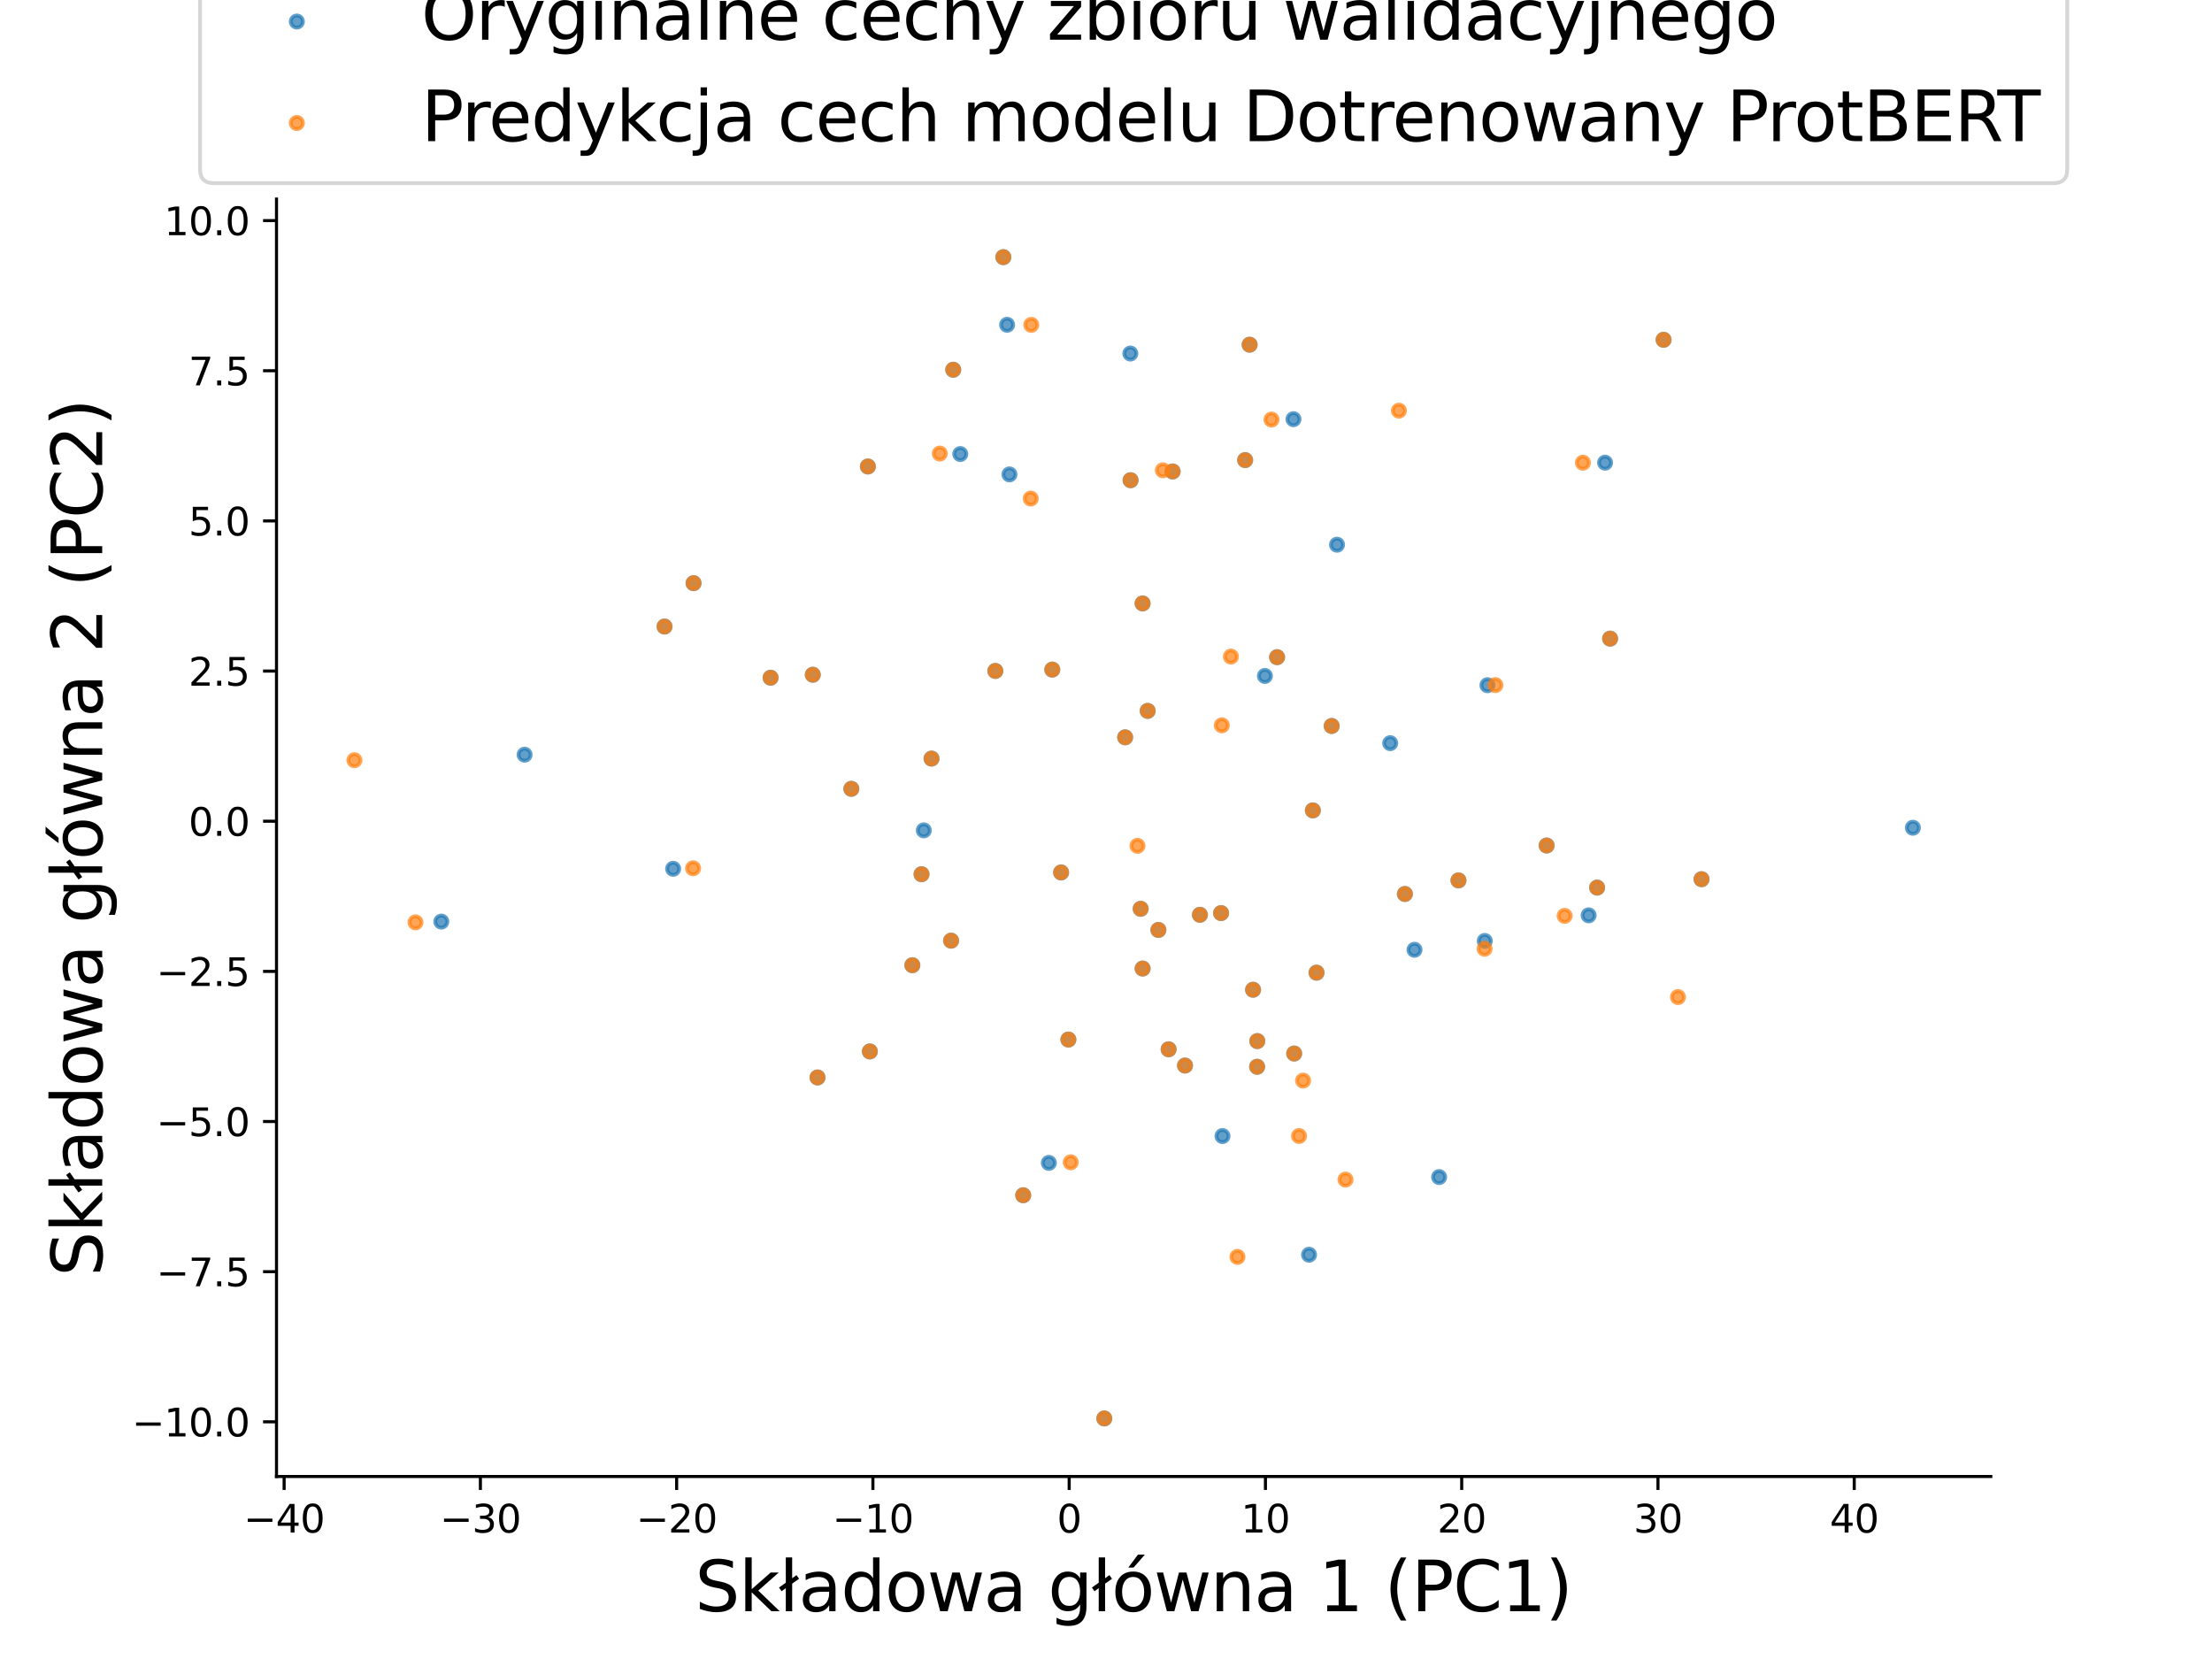 <?xml version="1.0" encoding="utf-8" standalone="no"?>
<!DOCTYPE svg PUBLIC "-//W3C//DTD SVG 1.1//EN"
  "http://www.w3.org/Graphics/SVG/1.1/DTD/svg11.dtd">
<svg xmlns:xlink="http://www.w3.org/1999/xlink" width="576pt" height="432pt" viewBox="0 0 576 432" xmlns="http://www.w3.org/2000/svg" version="1.1">
 <defs>
  <style type="text/css">*{stroke-linejoin: round; stroke-linecap: butt}</style>
 </defs>
 <g id="figure_1">
  <g id="patch_1">
   <path d="M 0 432 
L 576 432 
L 576 0 
L 0 0 
z
" style="fill: #ffffff"/>
  </g>
  <g id="axes_1">
   <g id="patch_2">
    <path d="M 72 384.48 
L 518.4 384.48 
L 518.4 51.84 
L 72 51.84 
z
" style="fill: #ffffff"/>
   </g>
   <g id="PathCollection_1">
    <defs>
     <path id="mf6b1691db5" d="M 0 1.581 
C 0.419 1.581 0.822 1.415 1.118 1.118 
C 1.415 0.822 1.581 0.419 1.581 0 
C 1.581 -0.419 1.415 -0.822 1.118 -1.118 
C 0.822 -1.415 0.419 -1.581 0 -1.581 
C -0.419 -1.581 -0.822 -1.415 -1.118 -1.118 
C -1.415 -0.822 -1.581 -0.419 -1.581 0 
C -1.581 0.419 -1.415 0.822 -1.118 1.118 
C -0.822 1.415 -0.419 1.581 0 1.581 
z
" style="stroke: #1f77b4; stroke-opacity: 0.7"/>
    </defs>
    <g clip-path="url(#p7a2046126e)">
     <use xlink:href="#mf6b1691db5" x="294.336" y="92.057" style="fill: #1f77b4; fill-opacity: 0.7; stroke: #1f77b4; stroke-opacity: 0.7"/>
     <use xlink:href="#mf6b1691db5" x="276.306" y="227.187" style="fill: #1f77b4; fill-opacity: 0.7; stroke: #1f77b4; stroke-opacity: 0.7"/>
     <use xlink:href="#mf6b1691db5" x="443.076" y="228.941" style="fill: #1f77b4; fill-opacity: 0.7; stroke: #1f77b4; stroke-opacity: 0.7"/>
     <use xlink:href="#mf6b1691db5" x="318.336" y="295.824" style="fill: #1f77b4; fill-opacity: 0.7; stroke: #1f77b4; stroke-opacity: 0.7"/>
     <use xlink:href="#mf6b1691db5" x="292.983" y="191.997" style="fill: #1f77b4; fill-opacity: 0.7; stroke: #1f77b4; stroke-opacity: 0.7"/>
     <use xlink:href="#mf6b1691db5" x="180.597" y="151.851" style="fill: #1f77b4; fill-opacity: 0.7; stroke: #1f77b4; stroke-opacity: 0.7"/>
     <use xlink:href="#mf6b1691db5" x="327.398" y="271.095" style="fill: #1f77b4; fill-opacity: 0.7; stroke: #1f77b4; stroke-opacity: 0.7"/>
     <use xlink:href="#mf6b1691db5" x="114.917" y="239.982" style="fill: #1f77b4; fill-opacity: 0.7; stroke: #1f77b4; stroke-opacity: 0.7"/>
     <use xlink:href="#mf6b1691db5" x="297.027" y="236.646" style="fill: #1f77b4; fill-opacity: 0.7; stroke: #1f77b4; stroke-opacity: 0.7"/>
     <use xlink:href="#mf6b1691db5" x="248.219" y="96.277" style="fill: #1f77b4; fill-opacity: 0.7; stroke: #1f77b4; stroke-opacity: 0.7"/>
     <use xlink:href="#mf6b1691db5" x="298.852" y="185.113" style="fill: #1f77b4; fill-opacity: 0.7; stroke: #1f77b4; stroke-opacity: 0.7"/>
     <use xlink:href="#mf6b1691db5" x="386.634" y="245.023" style="fill: #1f77b4; fill-opacity: 0.7; stroke: #1f77b4; stroke-opacity: 0.7"/>
     <use xlink:href="#mf6b1691db5" x="346.764" y="189.044" style="fill: #1f77b4; fill-opacity: 0.7; stroke: #1f77b4; stroke-opacity: 0.7"/>
     <use xlink:href="#mf6b1691db5" x="211.647" y="175.702" style="fill: #1f77b4; fill-opacity: 0.7; stroke: #1f77b4; stroke-opacity: 0.7"/>
     <use xlink:href="#mf6b1691db5" x="136.604" y="196.521" style="fill: #1f77b4; fill-opacity: 0.7; stroke: #1f77b4; stroke-opacity: 0.7"/>
     <use xlink:href="#mf6b1691db5" x="212.881" y="280.571" style="fill: #1f77b4; fill-opacity: 0.7; stroke: #1f77b4; stroke-opacity: 0.7"/>
     <use xlink:href="#mf6b1691db5" x="336.814" y="109.15" style="fill: #1f77b4; fill-opacity: 0.7; stroke: #1f77b4; stroke-opacity: 0.7"/>
     <use xlink:href="#mf6b1691db5" x="262.245" y="84.572" style="fill: #1f77b4; fill-opacity: 0.7; stroke: #1f77b4; stroke-opacity: 0.7"/>
     <use xlink:href="#mf6b1691db5" x="317.968" y="237.767" style="fill: #1f77b4; fill-opacity: 0.7; stroke: #1f77b4; stroke-opacity: 0.7"/>
     <use xlink:href="#mf6b1691db5" x="498.109" y="215.545" style="fill: #1f77b4; fill-opacity: 0.7; stroke: #1f77b4; stroke-opacity: 0.7"/>
     <use xlink:href="#mf6b1691db5" x="173.042" y="163.15" style="fill: #1f77b4; fill-opacity: 0.7; stroke: #1f77b4; stroke-opacity: 0.7"/>
     <use xlink:href="#mf6b1691db5" x="261.265" y="66.96" style="fill: #1f77b4; fill-opacity: 0.7; stroke: #1f77b4; stroke-opacity: 0.7"/>
     <use xlink:href="#mf6b1691db5" x="332.55" y="171.125" style="fill: #1f77b4; fill-opacity: 0.7; stroke: #1f77b4; stroke-opacity: 0.7"/>
     <use xlink:href="#mf6b1691db5" x="278.205" y="270.698" style="fill: #1f77b4; fill-opacity: 0.7; stroke: #1f77b4; stroke-opacity: 0.7"/>
     <use xlink:href="#mf6b1691db5" x="325.4" y="89.755" style="fill: #1f77b4; fill-opacity: 0.7; stroke: #1f77b4; stroke-opacity: 0.7"/>
     <use xlink:href="#mf6b1691db5" x="312.452" y="238.215" style="fill: #1f77b4; fill-opacity: 0.7; stroke: #1f77b4; stroke-opacity: 0.7"/>
     <use xlink:href="#mf6b1691db5" x="273.115" y="302.816" style="fill: #1f77b4; fill-opacity: 0.7; stroke: #1f77b4; stroke-opacity: 0.7"/>
     <use xlink:href="#mf6b1691db5" x="419.266" y="166.299" style="fill: #1f77b4; fill-opacity: 0.7; stroke: #1f77b4; stroke-opacity: 0.7"/>
     <use xlink:href="#mf6b1691db5" x="327.349" y="277.782" style="fill: #1f77b4; fill-opacity: 0.7; stroke: #1f77b4; stroke-opacity: 0.7"/>
     <use xlink:href="#mf6b1691db5" x="262.863" y="123.533" style="fill: #1f77b4; fill-opacity: 0.7; stroke: #1f77b4; stroke-opacity: 0.7"/>
     <use xlink:href="#mf6b1691db5" x="329.384" y="176.015" style="fill: #1f77b4; fill-opacity: 0.7; stroke: #1f77b4; stroke-opacity: 0.7"/>
     <use xlink:href="#mf6b1691db5" x="259.182" y="174.711" style="fill: #1f77b4; fill-opacity: 0.7; stroke: #1f77b4; stroke-opacity: 0.7"/>
     <use xlink:href="#mf6b1691db5" x="341.865" y="211.024" style="fill: #1f77b4; fill-opacity: 0.7; stroke: #1f77b4; stroke-opacity: 0.7"/>
     <use xlink:href="#mf6b1691db5" x="242.564" y="197.534" style="fill: #1f77b4; fill-opacity: 0.7; stroke: #1f77b4; stroke-opacity: 0.7"/>
     <use xlink:href="#mf6b1691db5" x="433.194" y="88.48" style="fill: #1f77b4; fill-opacity: 0.7; stroke: #1f77b4; stroke-opacity: 0.7"/>
     <use xlink:href="#mf6b1691db5" x="250.051" y="118.233" style="fill: #1f77b4; fill-opacity: 0.7; stroke: #1f77b4; stroke-opacity: 0.7"/>
     <use xlink:href="#mf6b1691db5" x="200.664" y="176.48" style="fill: #1f77b4; fill-opacity: 0.7; stroke: #1f77b4; stroke-opacity: 0.7"/>
     <use xlink:href="#mf6b1691db5" x="340.872" y="326.727" style="fill: #1f77b4; fill-opacity: 0.7; stroke: #1f77b4; stroke-opacity: 0.7"/>
     <use xlink:href="#mf6b1691db5" x="304.307" y="273.232" style="fill: #1f77b4; fill-opacity: 0.7; stroke: #1f77b4; stroke-opacity: 0.7"/>
     <use xlink:href="#mf6b1691db5" x="365.833" y="232.791" style="fill: #1f77b4; fill-opacity: 0.7; stroke: #1f77b4; stroke-opacity: 0.7"/>
     <use xlink:href="#mf6b1691db5" x="379.784" y="229.254" style="fill: #1f77b4; fill-opacity: 0.7; stroke: #1f77b4; stroke-opacity: 0.7"/>
     <use xlink:href="#mf6b1691db5" x="237.569" y="251.339" style="fill: #1f77b4; fill-opacity: 0.7; stroke: #1f77b4; stroke-opacity: 0.7"/>
     <use xlink:href="#mf6b1691db5" x="337.003" y="274.338" style="fill: #1f77b4; fill-opacity: 0.7; stroke: #1f77b4; stroke-opacity: 0.7"/>
     <use xlink:href="#mf6b1691db5" x="266.438" y="311.241" style="fill: #1f77b4; fill-opacity: 0.7; stroke: #1f77b4; stroke-opacity: 0.7"/>
     <use xlink:href="#mf6b1691db5" x="294.399" y="125.048" style="fill: #1f77b4; fill-opacity: 0.7; stroke: #1f77b4; stroke-opacity: 0.7"/>
     <use xlink:href="#mf6b1691db5" x="308.573" y="277.47" style="fill: #1f77b4; fill-opacity: 0.7; stroke: #1f77b4; stroke-opacity: 0.7"/>
     <use xlink:href="#mf6b1691db5" x="368.333" y="247.321" style="fill: #1f77b4; fill-opacity: 0.7; stroke: #1f77b4; stroke-opacity: 0.7"/>
     <use xlink:href="#mf6b1691db5" x="374.743" y="306.508" style="fill: #1f77b4; fill-opacity: 0.7; stroke: #1f77b4; stroke-opacity: 0.7"/>
     <use xlink:href="#mf6b1691db5" x="387.328" y="178.428" style="fill: #1f77b4; fill-opacity: 0.7; stroke: #1f77b4; stroke-opacity: 0.7"/>
     <use xlink:href="#mf6b1691db5" x="305.346" y="122.769" style="fill: #1f77b4; fill-opacity: 0.7; stroke: #1f77b4; stroke-opacity: 0.7"/>
     <use xlink:href="#mf6b1691db5" x="287.556" y="369.36" style="fill: #1f77b4; fill-opacity: 0.7; stroke: #1f77b4; stroke-opacity: 0.7"/>
     <use xlink:href="#mf6b1691db5" x="274.009" y="174.362" style="fill: #1f77b4; fill-opacity: 0.7; stroke: #1f77b4; stroke-opacity: 0.7"/>
     <use xlink:href="#mf6b1691db5" x="326.295" y="257.724" style="fill: #1f77b4; fill-opacity: 0.7; stroke: #1f77b4; stroke-opacity: 0.7"/>
     <use xlink:href="#mf6b1691db5" x="342.822" y="253.282" style="fill: #1f77b4; fill-opacity: 0.7; stroke: #1f77b4; stroke-opacity: 0.7"/>
     <use xlink:href="#mf6b1691db5" x="240.556" y="216.222" style="fill: #1f77b4; fill-opacity: 0.7; stroke: #1f77b4; stroke-opacity: 0.7"/>
     <use xlink:href="#mf6b1691db5" x="417.954" y="120.478" style="fill: #1f77b4; fill-opacity: 0.7; stroke: #1f77b4; stroke-opacity: 0.7"/>
     <use xlink:href="#mf6b1691db5" x="226.507" y="273.79" style="fill: #1f77b4; fill-opacity: 0.7; stroke: #1f77b4; stroke-opacity: 0.7"/>
     <use xlink:href="#mf6b1691db5" x="348.155" y="141.84" style="fill: #1f77b4; fill-opacity: 0.7; stroke: #1f77b4; stroke-opacity: 0.7"/>
     <use xlink:href="#mf6b1691db5" x="175.284" y="226.23" style="fill: #1f77b4; fill-opacity: 0.7; stroke: #1f77b4; stroke-opacity: 0.7"/>
     <use xlink:href="#mf6b1691db5" x="324.234" y="119.808" style="fill: #1f77b4; fill-opacity: 0.7; stroke: #1f77b4; stroke-opacity: 0.7"/>
     <use xlink:href="#mf6b1691db5" x="402.74" y="220.168" style="fill: #1f77b4; fill-opacity: 0.7; stroke: #1f77b4; stroke-opacity: 0.7"/>
     <use xlink:href="#mf6b1691db5" x="297.537" y="252.204" style="fill: #1f77b4; fill-opacity: 0.7; stroke: #1f77b4; stroke-opacity: 0.7"/>
     <use xlink:href="#mf6b1691db5" x="301.64" y="242.157" style="fill: #1f77b4; fill-opacity: 0.7; stroke: #1f77b4; stroke-opacity: 0.7"/>
     <use xlink:href="#mf6b1691db5" x="362.004" y="193.519" style="fill: #1f77b4; fill-opacity: 0.7; stroke: #1f77b4; stroke-opacity: 0.7"/>
     <use xlink:href="#mf6b1691db5" x="247.663" y="244.947" style="fill: #1f77b4; fill-opacity: 0.7; stroke: #1f77b4; stroke-opacity: 0.7"/>
     <use xlink:href="#mf6b1691db5" x="239.964" y="227.646" style="fill: #1f77b4; fill-opacity: 0.7; stroke: #1f77b4; stroke-opacity: 0.7"/>
     <use xlink:href="#mf6b1691db5" x="221.686" y="205.408" style="fill: #1f77b4; fill-opacity: 0.7; stroke: #1f77b4; stroke-opacity: 0.7"/>
     <use xlink:href="#mf6b1691db5" x="415.883" y="231.13" style="fill: #1f77b4; fill-opacity: 0.7; stroke: #1f77b4; stroke-opacity: 0.7"/>
     <use xlink:href="#mf6b1691db5" x="297.526" y="157.133" style="fill: #1f77b4; fill-opacity: 0.7; stroke: #1f77b4; stroke-opacity: 0.7"/>
     <use xlink:href="#mf6b1691db5" x="413.675" y="238.349" style="fill: #1f77b4; fill-opacity: 0.7; stroke: #1f77b4; stroke-opacity: 0.7"/>
     <use xlink:href="#mf6b1691db5" x="225.994" y="121.473" style="fill: #1f77b4; fill-opacity: 0.7; stroke: #1f77b4; stroke-opacity: 0.7"/>
    </g>
   </g>
   <g id="PathCollection_2">
    <defs>
     <path id="m68fd11accf" d="M 0 1.581 
C 0.419 1.581 0.822 1.415 1.118 1.118 
C 1.415 0.822 1.581 0.419 1.581 0 
C 1.581 -0.419 1.415 -0.822 1.118 -1.118 
C 0.822 -1.415 0.419 -1.581 0 -1.581 
C -0.419 -1.581 -0.822 -1.415 -1.118 -1.118 
C -1.415 -0.822 -1.581 -0.419 -1.581 0 
C -1.581 0.419 -1.415 0.822 -1.118 1.118 
C -0.822 1.415 -0.419 1.581 0 1.581 
z
" style="stroke: #ff7f0e; stroke-opacity: 0.7"/>
    </defs>
    <g clip-path="url(#p7a2046126e)">
     <use xlink:href="#m68fd11accf" x="317.968" y="237.767" style="fill: #ff7f0e; fill-opacity: 0.7; stroke: #ff7f0e; stroke-opacity: 0.7"/>
     <use xlink:href="#m68fd11accf" x="407.43" y="238.485" style="fill: #ff7f0e; fill-opacity: 0.7; stroke: #ff7f0e; stroke-opacity: 0.7"/>
     <use xlink:href="#m68fd11accf" x="338.265" y="295.808" style="fill: #ff7f0e; fill-opacity: 0.7; stroke: #ff7f0e; stroke-opacity: 0.7"/>
     <use xlink:href="#m68fd11accf" x="212.881" y="280.571" style="fill: #ff7f0e; fill-opacity: 0.7; stroke: #ff7f0e; stroke-opacity: 0.7"/>
     <use xlink:href="#m68fd11accf" x="443.076" y="228.941" style="fill: #ff7f0e; fill-opacity: 0.7; stroke: #ff7f0e; stroke-opacity: 0.7"/>
     <use xlink:href="#m68fd11accf" x="248.219" y="96.277" style="fill: #ff7f0e; fill-opacity: 0.7; stroke: #ff7f0e; stroke-opacity: 0.7"/>
     <use xlink:href="#m68fd11accf" x="294.399" y="125.048" style="fill: #ff7f0e; fill-opacity: 0.7; stroke: #ff7f0e; stroke-opacity: 0.7"/>
     <use xlink:href="#m68fd11accf" x="261.265" y="66.96" style="fill: #ff7f0e; fill-opacity: 0.7; stroke: #ff7f0e; stroke-opacity: 0.7"/>
     <use xlink:href="#m68fd11accf" x="173.042" y="163.15" style="fill: #ff7f0e; fill-opacity: 0.7; stroke: #ff7f0e; stroke-opacity: 0.7"/>
     <use xlink:href="#m68fd11accf" x="304.307" y="273.232" style="fill: #ff7f0e; fill-opacity: 0.7; stroke: #ff7f0e; stroke-opacity: 0.7"/>
     <use xlink:href="#m68fd11accf" x="326.295" y="257.724" style="fill: #ff7f0e; fill-opacity: 0.7; stroke: #ff7f0e; stroke-opacity: 0.7"/>
     <use xlink:href="#m68fd11accf" x="415.883" y="231.13" style="fill: #ff7f0e; fill-opacity: 0.7; stroke: #ff7f0e; stroke-opacity: 0.7"/>
     <use xlink:href="#m68fd11accf" x="276.306" y="227.187" style="fill: #ff7f0e; fill-opacity: 0.7; stroke: #ff7f0e; stroke-opacity: 0.7"/>
     <use xlink:href="#m68fd11accf" x="244.72" y="118.107" style="fill: #ff7f0e; fill-opacity: 0.7; stroke: #ff7f0e; stroke-opacity: 0.7"/>
     <use xlink:href="#m68fd11accf" x="302.799" y="122.462" style="fill: #ff7f0e; fill-opacity: 0.7; stroke: #ff7f0e; stroke-opacity: 0.7"/>
     <use xlink:href="#m68fd11accf" x="318.157" y="188.871" style="fill: #ff7f0e; fill-opacity: 0.7; stroke: #ff7f0e; stroke-opacity: 0.7"/>
     <use xlink:href="#m68fd11accf" x="320.528" y="170.973" style="fill: #ff7f0e; fill-opacity: 0.7; stroke: #ff7f0e; stroke-opacity: 0.7"/>
     <use xlink:href="#m68fd11accf" x="297.526" y="157.133" style="fill: #ff7f0e; fill-opacity: 0.7; stroke: #ff7f0e; stroke-opacity: 0.7"/>
     <use xlink:href="#m68fd11accf" x="237.569" y="251.339" style="fill: #ff7f0e; fill-opacity: 0.7; stroke: #ff7f0e; stroke-opacity: 0.7"/>
     <use xlink:href="#m68fd11accf" x="297.027" y="236.646" style="fill: #ff7f0e; fill-opacity: 0.7; stroke: #ff7f0e; stroke-opacity: 0.7"/>
     <use xlink:href="#m68fd11accf" x="200.664" y="176.48" style="fill: #ff7f0e; fill-opacity: 0.7; stroke: #ff7f0e; stroke-opacity: 0.7"/>
     <use xlink:href="#m68fd11accf" x="180.475" y="226.097" style="fill: #ff7f0e; fill-opacity: 0.7; stroke: #ff7f0e; stroke-opacity: 0.7"/>
     <use xlink:href="#m68fd11accf" x="297.537" y="252.204" style="fill: #ff7f0e; fill-opacity: 0.7; stroke: #ff7f0e; stroke-opacity: 0.7"/>
     <use xlink:href="#m68fd11accf" x="274.009" y="174.362" style="fill: #ff7f0e; fill-opacity: 0.7; stroke: #ff7f0e; stroke-opacity: 0.7"/>
     <use xlink:href="#m68fd11accf" x="301.64" y="242.157" style="fill: #ff7f0e; fill-opacity: 0.7; stroke: #ff7f0e; stroke-opacity: 0.7"/>
     <use xlink:href="#m68fd11accf" x="379.784" y="229.254" style="fill: #ff7f0e; fill-opacity: 0.7; stroke: #ff7f0e; stroke-opacity: 0.7"/>
     <use xlink:href="#m68fd11accf" x="412.182" y="120.485" style="fill: #ff7f0e; fill-opacity: 0.7; stroke: #ff7f0e; stroke-opacity: 0.7"/>
     <use xlink:href="#m68fd11accf" x="278.205" y="270.698" style="fill: #ff7f0e; fill-opacity: 0.7; stroke: #ff7f0e; stroke-opacity: 0.7"/>
     <use xlink:href="#m68fd11accf" x="331.09" y="109.254" style="fill: #ff7f0e; fill-opacity: 0.7; stroke: #ff7f0e; stroke-opacity: 0.7"/>
     <use xlink:href="#m68fd11accf" x="296.196" y="220.252" style="fill: #ff7f0e; fill-opacity: 0.7; stroke: #ff7f0e; stroke-opacity: 0.7"/>
     <use xlink:href="#m68fd11accf" x="342.822" y="253.282" style="fill: #ff7f0e; fill-opacity: 0.7; stroke: #ff7f0e; stroke-opacity: 0.7"/>
     <use xlink:href="#m68fd11accf" x="324.234" y="119.808" style="fill: #ff7f0e; fill-opacity: 0.7; stroke: #ff7f0e; stroke-opacity: 0.7"/>
     <use xlink:href="#m68fd11accf" x="332.55" y="171.125" style="fill: #ff7f0e; fill-opacity: 0.7; stroke: #ff7f0e; stroke-opacity: 0.7"/>
     <use xlink:href="#m68fd11accf" x="268.537" y="84.594" style="fill: #ff7f0e; fill-opacity: 0.7; stroke: #ff7f0e; stroke-opacity: 0.7"/>
     <use xlink:href="#m68fd11accf" x="327.349" y="277.782" style="fill: #ff7f0e; fill-opacity: 0.7; stroke: #ff7f0e; stroke-opacity: 0.7"/>
     <use xlink:href="#m68fd11accf" x="247.663" y="244.947" style="fill: #ff7f0e; fill-opacity: 0.7; stroke: #ff7f0e; stroke-opacity: 0.7"/>
     <use xlink:href="#m68fd11accf" x="341.865" y="211.024" style="fill: #ff7f0e; fill-opacity: 0.7; stroke: #ff7f0e; stroke-opacity: 0.7"/>
     <use xlink:href="#m68fd11accf" x="92.291" y="197.959" style="fill: #ff7f0e; fill-opacity: 0.7; stroke: #ff7f0e; stroke-opacity: 0.7"/>
     <use xlink:href="#m68fd11accf" x="292.983" y="191.997" style="fill: #ff7f0e; fill-opacity: 0.7; stroke: #ff7f0e; stroke-opacity: 0.7"/>
     <use xlink:href="#m68fd11accf" x="386.585" y="247.054" style="fill: #ff7f0e; fill-opacity: 0.7; stroke: #ff7f0e; stroke-opacity: 0.7"/>
     <use xlink:href="#m68fd11accf" x="419.266" y="166.299" style="fill: #ff7f0e; fill-opacity: 0.7; stroke: #ff7f0e; stroke-opacity: 0.7"/>
     <use xlink:href="#m68fd11accf" x="364.269" y="106.935" style="fill: #ff7f0e; fill-opacity: 0.7; stroke: #ff7f0e; stroke-opacity: 0.7"/>
     <use xlink:href="#m68fd11accf" x="259.182" y="174.711" style="fill: #ff7f0e; fill-opacity: 0.7; stroke: #ff7f0e; stroke-opacity: 0.7"/>
     <use xlink:href="#m68fd11accf" x="322.226" y="327.291" style="fill: #ff7f0e; fill-opacity: 0.7; stroke: #ff7f0e; stroke-opacity: 0.7"/>
     <use xlink:href="#m68fd11accf" x="268.394" y="129.823" style="fill: #ff7f0e; fill-opacity: 0.7; stroke: #ff7f0e; stroke-opacity: 0.7"/>
     <use xlink:href="#m68fd11accf" x="278.816" y="302.662" style="fill: #ff7f0e; fill-opacity: 0.7; stroke: #ff7f0e; stroke-opacity: 0.7"/>
     <use xlink:href="#m68fd11accf" x="266.438" y="311.241" style="fill: #ff7f0e; fill-opacity: 0.7; stroke: #ff7f0e; stroke-opacity: 0.7"/>
     <use xlink:href="#m68fd11accf" x="350.368" y="307.167" style="fill: #ff7f0e; fill-opacity: 0.7; stroke: #ff7f0e; stroke-opacity: 0.7"/>
     <use xlink:href="#m68fd11accf" x="402.74" y="220.168" style="fill: #ff7f0e; fill-opacity: 0.7; stroke: #ff7f0e; stroke-opacity: 0.7"/>
     <use xlink:href="#m68fd11accf" x="305.346" y="122.769" style="fill: #ff7f0e; fill-opacity: 0.7; stroke: #ff7f0e; stroke-opacity: 0.7"/>
     <use xlink:href="#m68fd11accf" x="242.564" y="197.534" style="fill: #ff7f0e; fill-opacity: 0.7; stroke: #ff7f0e; stroke-opacity: 0.7"/>
     <use xlink:href="#m68fd11accf" x="221.686" y="205.408" style="fill: #ff7f0e; fill-opacity: 0.7; stroke: #ff7f0e; stroke-opacity: 0.7"/>
     <use xlink:href="#m68fd11accf" x="337.003" y="274.338" style="fill: #ff7f0e; fill-opacity: 0.7; stroke: #ff7f0e; stroke-opacity: 0.7"/>
     <use xlink:href="#m68fd11accf" x="327.398" y="271.095" style="fill: #ff7f0e; fill-opacity: 0.7; stroke: #ff7f0e; stroke-opacity: 0.7"/>
     <use xlink:href="#m68fd11accf" x="108.194" y="240.178" style="fill: #ff7f0e; fill-opacity: 0.7; stroke: #ff7f0e; stroke-opacity: 0.7"/>
     <use xlink:href="#m68fd11accf" x="389.4" y="178.399" style="fill: #ff7f0e; fill-opacity: 0.7; stroke: #ff7f0e; stroke-opacity: 0.7"/>
     <use xlink:href="#m68fd11accf" x="287.556" y="369.36" style="fill: #ff7f0e; fill-opacity: 0.7; stroke: #ff7f0e; stroke-opacity: 0.7"/>
     <use xlink:href="#m68fd11accf" x="365.833" y="232.791" style="fill: #ff7f0e; fill-opacity: 0.7; stroke: #ff7f0e; stroke-opacity: 0.7"/>
     <use xlink:href="#m68fd11accf" x="298.852" y="185.113" style="fill: #ff7f0e; fill-opacity: 0.7; stroke: #ff7f0e; stroke-opacity: 0.7"/>
     <use xlink:href="#m68fd11accf" x="339.319" y="281.386" style="fill: #ff7f0e; fill-opacity: 0.7; stroke: #ff7f0e; stroke-opacity: 0.7"/>
     <use xlink:href="#m68fd11accf" x="325.4" y="89.755" style="fill: #ff7f0e; fill-opacity: 0.7; stroke: #ff7f0e; stroke-opacity: 0.7"/>
     <use xlink:href="#m68fd11accf" x="225.994" y="121.473" style="fill: #ff7f0e; fill-opacity: 0.7; stroke: #ff7f0e; stroke-opacity: 0.7"/>
     <use xlink:href="#m68fd11accf" x="226.507" y="273.79" style="fill: #ff7f0e; fill-opacity: 0.7; stroke: #ff7f0e; stroke-opacity: 0.7"/>
     <use xlink:href="#m68fd11accf" x="433.194" y="88.48" style="fill: #ff7f0e; fill-opacity: 0.7; stroke: #ff7f0e; stroke-opacity: 0.7"/>
     <use xlink:href="#m68fd11accf" x="211.647" y="175.702" style="fill: #ff7f0e; fill-opacity: 0.7; stroke: #ff7f0e; stroke-opacity: 0.7"/>
     <use xlink:href="#m68fd11accf" x="239.964" y="227.646" style="fill: #ff7f0e; fill-opacity: 0.7; stroke: #ff7f0e; stroke-opacity: 0.7"/>
     <use xlink:href="#m68fd11accf" x="308.573" y="277.47" style="fill: #ff7f0e; fill-opacity: 0.7; stroke: #ff7f0e; stroke-opacity: 0.7"/>
     <use xlink:href="#m68fd11accf" x="312.452" y="238.215" style="fill: #ff7f0e; fill-opacity: 0.7; stroke: #ff7f0e; stroke-opacity: 0.7"/>
     <use xlink:href="#m68fd11accf" x="346.764" y="189.044" style="fill: #ff7f0e; fill-opacity: 0.7; stroke: #ff7f0e; stroke-opacity: 0.7"/>
     <use xlink:href="#m68fd11accf" x="180.597" y="151.851" style="fill: #ff7f0e; fill-opacity: 0.7; stroke: #ff7f0e; stroke-opacity: 0.7"/>
     <use xlink:href="#m68fd11accf" x="436.937" y="259.633" style="fill: #ff7f0e; fill-opacity: 0.7; stroke: #ff7f0e; stroke-opacity: 0.7"/>
    </g>
   </g>
   <g id="matplotlib.axis_1">
    <g id="xtick_1">
     <g id="line2d_1">
      <defs>
       <path id="mfddb162914" d="M 0 0 
L 0 3.5 
" style="stroke: #000000; stroke-width: 0.8"/>
      </defs>
      <g>
       <use xlink:href="#mfddb162914" x="73.985" y="384.48" style="stroke: #000000; stroke-width: 0.8"/>
      </g>
     </g>
     <g id="text_1">
      <!-- −40 -->
      <g transform="translate(63.433 399.078) scale(0.1 -0.1)">
       <defs>
        <path id="DejaVuSans-2212" d="M 678 2272 
L 4684 2272 
L 4684 1741 
L 678 1741 
L 678 2272 
z
" transform="scale(0.016)"/>
        <path id="DejaVuSans-34" d="M 2419 4116 
L 825 1625 
L 2419 1625 
L 2419 4116 
z
M 2253 4666 
L 3047 4666 
L 3047 1625 
L 3713 1625 
L 3713 1100 
L 3047 1100 
L 3047 0 
L 2419 0 
L 2419 1100 
L 313 1100 
L 313 1709 
L 2253 4666 
z
" transform="scale(0.016)"/>
        <path id="DejaVuSans-30" d="M 2034 4250 
Q 1547 4250 1301 3770 
Q 1056 3291 1056 2328 
Q 1056 1369 1301 889 
Q 1547 409 2034 409 
Q 2525 409 2770 889 
Q 3016 1369 3016 2328 
Q 3016 3291 2770 3770 
Q 2525 4250 2034 4250 
z
M 2034 4750 
Q 2819 4750 3233 4129 
Q 3647 3509 3647 2328 
Q 3647 1150 3233 529 
Q 2819 -91 2034 -91 
Q 1250 -91 836 529 
Q 422 1150 422 2328 
Q 422 3509 836 4129 
Q 1250 4750 2034 4750 
z
" transform="scale(0.016)"/>
       </defs>
       <use xlink:href="#DejaVuSans-2212"/>
       <use xlink:href="#DejaVuSans-34" x="83.789"/>
       <use xlink:href="#DejaVuSans-30" x="147.412"/>
      </g>
     </g>
    </g>
    <g id="xtick_2">
     <g id="line2d_2">
      <g>
       <use xlink:href="#mfddb162914" x="125.092" y="384.48" style="stroke: #000000; stroke-width: 0.8"/>
      </g>
     </g>
     <g id="text_2">
      <!-- −30 -->
      <g transform="translate(114.54 399.078) scale(0.1 -0.1)">
       <defs>
        <path id="DejaVuSans-33" d="M 2597 2516 
Q 3050 2419 3304 2112 
Q 3559 1806 3559 1356 
Q 3559 666 3084 287 
Q 2609 -91 1734 -91 
Q 1441 -91 1130 -33 
Q 819 25 488 141 
L 488 750 
Q 750 597 1062 519 
Q 1375 441 1716 441 
Q 2309 441 2620 675 
Q 2931 909 2931 1356 
Q 2931 1769 2642 2001 
Q 2353 2234 1838 2234 
L 1294 2234 
L 1294 2753 
L 1863 2753 
Q 2328 2753 2575 2939 
Q 2822 3125 2822 3475 
Q 2822 3834 2567 4026 
Q 2313 4219 1838 4219 
Q 1578 4219 1281 4162 
Q 984 4106 628 3988 
L 628 4550 
Q 988 4650 1302 4700 
Q 1616 4750 1894 4750 
Q 2613 4750 3031 4423 
Q 3450 4097 3450 3541 
Q 3450 3153 3228 2886 
Q 3006 2619 2597 2516 
z
" transform="scale(0.016)"/>
       </defs>
       <use xlink:href="#DejaVuSans-2212"/>
       <use xlink:href="#DejaVuSans-33" x="83.789"/>
       <use xlink:href="#DejaVuSans-30" x="147.412"/>
      </g>
     </g>
    </g>
    <g id="xtick_3">
     <g id="line2d_3">
      <g>
       <use xlink:href="#mfddb162914" x="176.198" y="384.48" style="stroke: #000000; stroke-width: 0.8"/>
      </g>
     </g>
     <g id="text_3">
      <!-- −20 -->
      <g transform="translate(165.646 399.078) scale(0.1 -0.1)">
       <defs>
        <path id="DejaVuSans-32" d="M 1228 531 
L 3431 531 
L 3431 0 
L 469 0 
L 469 531 
Q 828 903 1448 1529 
Q 2069 2156 2228 2338 
Q 2531 2678 2651 2914 
Q 2772 3150 2772 3378 
Q 2772 3750 2511 3984 
Q 2250 4219 1831 4219 
Q 1534 4219 1204 4116 
Q 875 4013 500 3803 
L 500 4441 
Q 881 4594 1212 4672 
Q 1544 4750 1819 4750 
Q 2544 4750 2975 4387 
Q 3406 4025 3406 3419 
Q 3406 3131 3298 2873 
Q 3191 2616 2906 2266 
Q 2828 2175 2409 1742 
Q 1991 1309 1228 531 
z
" transform="scale(0.016)"/>
       </defs>
       <use xlink:href="#DejaVuSans-2212"/>
       <use xlink:href="#DejaVuSans-32" x="83.789"/>
       <use xlink:href="#DejaVuSans-30" x="147.412"/>
      </g>
     </g>
    </g>
    <g id="xtick_4">
     <g id="line2d_4">
      <g>
       <use xlink:href="#mfddb162914" x="227.305" y="384.48" style="stroke: #000000; stroke-width: 0.8"/>
      </g>
     </g>
     <g id="text_4">
      <!-- −10 -->
      <g transform="translate(216.753 399.078) scale(0.1 -0.1)">
       <defs>
        <path id="DejaVuSans-31" d="M 794 531 
L 1825 531 
L 1825 4091 
L 703 3866 
L 703 4441 
L 1819 4666 
L 2450 4666 
L 2450 531 
L 3481 531 
L 3481 0 
L 794 0 
L 794 531 
z
" transform="scale(0.016)"/>
       </defs>
       <use xlink:href="#DejaVuSans-2212"/>
       <use xlink:href="#DejaVuSans-31" x="83.789"/>
       <use xlink:href="#DejaVuSans-30" x="147.412"/>
      </g>
     </g>
    </g>
    <g id="xtick_5">
     <g id="line2d_5">
      <g>
       <use xlink:href="#mfddb162914" x="278.412" y="384.48" style="stroke: #000000; stroke-width: 0.8"/>
      </g>
     </g>
     <g id="text_5">
      <!-- 0 -->
      <g transform="translate(275.23 399.078) scale(0.1 -0.1)">
       <use xlink:href="#DejaVuSans-30"/>
      </g>
     </g>
    </g>
    <g id="xtick_6">
     <g id="line2d_6">
      <g>
       <use xlink:href="#mfddb162914" x="329.518" y="384.48" style="stroke: #000000; stroke-width: 0.8"/>
      </g>
     </g>
     <g id="text_6">
      <!-- 10 -->
      <g transform="translate(323.156 399.078) scale(0.1 -0.1)">
       <use xlink:href="#DejaVuSans-31"/>
       <use xlink:href="#DejaVuSans-30" x="63.623"/>
      </g>
     </g>
    </g>
    <g id="xtick_7">
     <g id="line2d_7">
      <g>
       <use xlink:href="#mfddb162914" x="380.625" y="384.48" style="stroke: #000000; stroke-width: 0.8"/>
      </g>
     </g>
     <g id="text_7">
      <!-- 20 -->
      <g transform="translate(374.262 399.078) scale(0.1 -0.1)">
       <use xlink:href="#DejaVuSans-32"/>
       <use xlink:href="#DejaVuSans-30" x="63.623"/>
      </g>
     </g>
    </g>
    <g id="xtick_8">
     <g id="line2d_8">
      <g>
       <use xlink:href="#mfddb162914" x="431.731" y="384.48" style="stroke: #000000; stroke-width: 0.8"/>
      </g>
     </g>
     <g id="text_8">
      <!-- 30 -->
      <g transform="translate(425.369 399.078) scale(0.1 -0.1)">
       <use xlink:href="#DejaVuSans-33"/>
       <use xlink:href="#DejaVuSans-30" x="63.623"/>
      </g>
     </g>
    </g>
    <g id="xtick_9">
     <g id="line2d_9">
      <g>
       <use xlink:href="#mfddb162914" x="482.838" y="384.48" style="stroke: #000000; stroke-width: 0.8"/>
      </g>
     </g>
     <g id="text_9">
      <!-- 40 -->
      <g transform="translate(476.476 399.078) scale(0.1 -0.1)">
       <use xlink:href="#DejaVuSans-34"/>
       <use xlink:href="#DejaVuSans-30" x="63.623"/>
      </g>
     </g>
    </g>
    <g id="text_10">
     <!-- Składowa główna 1 (PC1) -->
     <g transform="translate(180.98 419.555) scale(0.18 -0.18)">
      <defs>
       <path id="DejaVuSans-53" d="M 3425 4513 
L 3425 3897 
Q 3066 4069 2747 4153 
Q 2428 4238 2131 4238 
Q 1616 4238 1336 4038 
Q 1056 3838 1056 3469 
Q 1056 3159 1242 3001 
Q 1428 2844 1947 2747 
L 2328 2669 
Q 3034 2534 3370 2195 
Q 3706 1856 3706 1288 
Q 3706 609 3251 259 
Q 2797 -91 1919 -91 
Q 1588 -91 1214 -16 
Q 841 59 441 206 
L 441 856 
Q 825 641 1194 531 
Q 1563 422 1919 422 
Q 2459 422 2753 634 
Q 3047 847 3047 1241 
Q 3047 1584 2836 1778 
Q 2625 1972 2144 2069 
L 1759 2144 
Q 1053 2284 737 2584 
Q 422 2884 422 3419 
Q 422 4038 858 4394 
Q 1294 4750 2059 4750 
Q 2388 4750 2728 4690 
Q 3069 4631 3425 4513 
z
" transform="scale(0.016)"/>
       <path id="DejaVuSans-6b" d="M 581 4863 
L 1159 4863 
L 1159 1991 
L 2875 3500 
L 3609 3500 
L 1753 1863 
L 3688 0 
L 2938 0 
L 1159 1709 
L 1159 0 
L 581 0 
L 581 4863 
z
" transform="scale(0.016)"/>
       <path id="DejaVuSans-142" d="M 622 4863 
L 1197 4863 
L 1197 2981 
L 1588 3263 
L 1825 2931 
L 1197 2491 
L 1197 0 
L 622 0 
L 622 2081 
L 238 1806 
L 6 2138 
L 622 2578 
L 622 4863 
z
" transform="scale(0.016)"/>
       <path id="DejaVuSans-61" d="M 2194 1759 
Q 1497 1759 1228 1600 
Q 959 1441 959 1056 
Q 959 750 1161 570 
Q 1363 391 1709 391 
Q 2188 391 2477 730 
Q 2766 1069 2766 1631 
L 2766 1759 
L 2194 1759 
z
M 3341 1997 
L 3341 0 
L 2766 0 
L 2766 531 
Q 2569 213 2275 61 
Q 1981 -91 1556 -91 
Q 1019 -91 701 211 
Q 384 513 384 1019 
Q 384 1609 779 1909 
Q 1175 2209 1959 2209 
L 2766 2209 
L 2766 2266 
Q 2766 2663 2505 2880 
Q 2244 3097 1772 3097 
Q 1472 3097 1187 3025 
Q 903 2953 641 2809 
L 641 3341 
Q 956 3463 1253 3523 
Q 1550 3584 1831 3584 
Q 2591 3584 2966 3190 
Q 3341 2797 3341 1997 
z
" transform="scale(0.016)"/>
       <path id="DejaVuSans-64" d="M 2906 2969 
L 2906 4863 
L 3481 4863 
L 3481 0 
L 2906 0 
L 2906 525 
Q 2725 213 2448 61 
Q 2172 -91 1784 -91 
Q 1150 -91 751 415 
Q 353 922 353 1747 
Q 353 2572 751 3078 
Q 1150 3584 1784 3584 
Q 2172 3584 2448 3432 
Q 2725 3281 2906 2969 
z
M 947 1747 
Q 947 1113 1208 752 
Q 1469 391 1925 391 
Q 2381 391 2643 752 
Q 2906 1113 2906 1747 
Q 2906 2381 2643 2742 
Q 2381 3103 1925 3103 
Q 1469 3103 1208 2742 
Q 947 2381 947 1747 
z
" transform="scale(0.016)"/>
       <path id="DejaVuSans-6f" d="M 1959 3097 
Q 1497 3097 1228 2736 
Q 959 2375 959 1747 
Q 959 1119 1226 758 
Q 1494 397 1959 397 
Q 2419 397 2687 759 
Q 2956 1122 2956 1747 
Q 2956 2369 2687 2733 
Q 2419 3097 1959 3097 
z
M 1959 3584 
Q 2709 3584 3137 3096 
Q 3566 2609 3566 1747 
Q 3566 888 3137 398 
Q 2709 -91 1959 -91 
Q 1206 -91 779 398 
Q 353 888 353 1747 
Q 353 2609 779 3096 
Q 1206 3584 1959 3584 
z
" transform="scale(0.016)"/>
       <path id="DejaVuSans-77" d="M 269 3500 
L 844 3500 
L 1563 769 
L 2278 3500 
L 2956 3500 
L 3675 769 
L 4391 3500 
L 4966 3500 
L 4050 0 
L 3372 0 
L 2619 2869 
L 1863 0 
L 1184 0 
L 269 3500 
z
" transform="scale(0.016)"/>
       <path id="DejaVuSans-20" transform="scale(0.016)"/>
       <path id="DejaVuSans-67" d="M 2906 1791 
Q 2906 2416 2648 2759 
Q 2391 3103 1925 3103 
Q 1463 3103 1205 2759 
Q 947 2416 947 1791 
Q 947 1169 1205 825 
Q 1463 481 1925 481 
Q 2391 481 2648 825 
Q 2906 1169 2906 1791 
z
M 3481 434 
Q 3481 -459 3084 -895 
Q 2688 -1331 1869 -1331 
Q 1566 -1331 1297 -1286 
Q 1028 -1241 775 -1147 
L 775 -588 
Q 1028 -725 1275 -790 
Q 1522 -856 1778 -856 
Q 2344 -856 2625 -561 
Q 2906 -266 2906 331 
L 2906 616 
Q 2728 306 2450 153 
Q 2172 0 1784 0 
Q 1141 0 747 490 
Q 353 981 353 1791 
Q 353 2603 747 3093 
Q 1141 3584 1784 3584 
Q 2172 3584 2450 3431 
Q 2728 3278 2906 2969 
L 2906 3500 
L 3481 3500 
L 3481 434 
z
" transform="scale(0.016)"/>
       <path id="DejaVuSans-f3" d="M 1959 3097 
Q 1497 3097 1228 2736 
Q 959 2375 959 1747 
Q 959 1119 1226 758 
Q 1494 397 1959 397 
Q 2419 397 2687 759 
Q 2956 1122 2956 1747 
Q 2956 2369 2687 2733 
Q 2419 3097 1959 3097 
z
M 1959 3584 
Q 2709 3584 3137 3096 
Q 3566 2609 3566 1747 
Q 3566 888 3137 398 
Q 2709 -91 1959 -91 
Q 1206 -91 779 398 
Q 353 888 353 1747 
Q 353 2609 779 3096 
Q 1206 3584 1959 3584 
z
M 2394 5119 
L 3016 5119 
L 1998 3944 
L 1519 3944 
L 2394 5119 
z
" transform="scale(0.016)"/>
       <path id="DejaVuSans-6e" d="M 3513 2113 
L 3513 0 
L 2938 0 
L 2938 2094 
Q 2938 2591 2744 2837 
Q 2550 3084 2163 3084 
Q 1697 3084 1428 2787 
Q 1159 2491 1159 1978 
L 1159 0 
L 581 0 
L 581 3500 
L 1159 3500 
L 1159 2956 
Q 1366 3272 1645 3428 
Q 1925 3584 2291 3584 
Q 2894 3584 3203 3211 
Q 3513 2838 3513 2113 
z
" transform="scale(0.016)"/>
       <path id="DejaVuSans-28" d="M 1984 4856 
Q 1566 4138 1362 3434 
Q 1159 2731 1159 2009 
Q 1159 1288 1364 580 
Q 1569 -128 1984 -844 
L 1484 -844 
Q 1016 -109 783 600 
Q 550 1309 550 2009 
Q 550 2706 781 3412 
Q 1013 4119 1484 4856 
L 1984 4856 
z
" transform="scale(0.016)"/>
       <path id="DejaVuSans-50" d="M 1259 4147 
L 1259 2394 
L 2053 2394 
Q 2494 2394 2734 2622 
Q 2975 2850 2975 3272 
Q 2975 3691 2734 3919 
Q 2494 4147 2053 4147 
L 1259 4147 
z
M 628 4666 
L 2053 4666 
Q 2838 4666 3239 4311 
Q 3641 3956 3641 3272 
Q 3641 2581 3239 2228 
Q 2838 1875 2053 1875 
L 1259 1875 
L 1259 0 
L 628 0 
L 628 4666 
z
" transform="scale(0.016)"/>
       <path id="DejaVuSans-43" d="M 4122 4306 
L 4122 3641 
Q 3803 3938 3442 4084 
Q 3081 4231 2675 4231 
Q 1875 4231 1450 3742 
Q 1025 3253 1025 2328 
Q 1025 1406 1450 917 
Q 1875 428 2675 428 
Q 3081 428 3442 575 
Q 3803 722 4122 1019 
L 4122 359 
Q 3791 134 3420 21 
Q 3050 -91 2638 -91 
Q 1578 -91 968 557 
Q 359 1206 359 2328 
Q 359 3453 968 4101 
Q 1578 4750 2638 4750 
Q 3056 4750 3426 4639 
Q 3797 4528 4122 4306 
z
" transform="scale(0.016)"/>
       <path id="DejaVuSans-29" d="M 513 4856 
L 1013 4856 
Q 1481 4119 1714 3412 
Q 1947 2706 1947 2009 
Q 1947 1309 1714 600 
Q 1481 -109 1013 -844 
L 513 -844 
Q 928 -128 1133 580 
Q 1338 1288 1338 2009 
Q 1338 2731 1133 3434 
Q 928 4138 513 4856 
z
" transform="scale(0.016)"/>
      </defs>
      <use xlink:href="#DejaVuSans-53"/>
      <use xlink:href="#DejaVuSans-6b" x="63.477"/>
      <use xlink:href="#DejaVuSans-142" x="121.387"/>
      <use xlink:href="#DejaVuSans-61" x="149.805"/>
      <use xlink:href="#DejaVuSans-64" x="211.084"/>
      <use xlink:href="#DejaVuSans-6f" x="274.561"/>
      <use xlink:href="#DejaVuSans-77" x="335.742"/>
      <use xlink:href="#DejaVuSans-61" x="417.529"/>
      <use xlink:href="#DejaVuSans-20" x="478.809"/>
      <use xlink:href="#DejaVuSans-67" x="510.596"/>
      <use xlink:href="#DejaVuSans-142" x="574.072"/>
      <use xlink:href="#DejaVuSans-f3" x="602.49"/>
      <use xlink:href="#DejaVuSans-77" x="663.672"/>
      <use xlink:href="#DejaVuSans-6e" x="745.459"/>
      <use xlink:href="#DejaVuSans-61" x="808.838"/>
      <use xlink:href="#DejaVuSans-20" x="870.117"/>
      <use xlink:href="#DejaVuSans-31" x="901.904"/>
      <use xlink:href="#DejaVuSans-20" x="965.527"/>
      <use xlink:href="#DejaVuSans-28" x="997.314"/>
      <use xlink:href="#DejaVuSans-50" x="1036.328"/>
      <use xlink:href="#DejaVuSans-43" x="1096.631"/>
      <use xlink:href="#DejaVuSans-31" x="1166.455"/>
      <use xlink:href="#DejaVuSans-29" x="1230.078"/>
     </g>
    </g>
   </g>
   <g id="matplotlib.axis_2">
    <g id="ytick_1">
     <g id="line2d_10">
      <defs>
       <path id="m7777c488ab" d="M 0 0 
L -3.5 0 
" style="stroke: #000000; stroke-width: 0.8"/>
      </defs>
      <g>
       <use xlink:href="#m7777c488ab" x="72" y="370.241" style="stroke: #000000; stroke-width: 0.8"/>
      </g>
     </g>
     <g id="text_11">
      <!-- −10.0 -->
      <g transform="translate(34.355 374.04) scale(0.1 -0.1)">
       <defs>
        <path id="DejaVuSans-2e" d="M 684 794 
L 1344 794 
L 1344 0 
L 684 0 
L 684 794 
z
" transform="scale(0.016)"/>
       </defs>
       <use xlink:href="#DejaVuSans-2212"/>
       <use xlink:href="#DejaVuSans-31" x="83.789"/>
       <use xlink:href="#DejaVuSans-30" x="147.412"/>
       <use xlink:href="#DejaVuSans-2e" x="211.035"/>
       <use xlink:href="#DejaVuSans-30" x="242.822"/>
      </g>
     </g>
    </g>
    <g id="ytick_2">
     <g id="line2d_11">
      <g>
       <use xlink:href="#m7777c488ab" x="72" y="331.141" style="stroke: #000000; stroke-width: 0.8"/>
      </g>
     </g>
     <g id="text_12">
      <!-- −7.5 -->
      <g transform="translate(40.717 334.94) scale(0.1 -0.1)">
       <defs>
        <path id="DejaVuSans-37" d="M 525 4666 
L 3525 4666 
L 3525 4397 
L 1831 0 
L 1172 0 
L 2766 4134 
L 525 4134 
L 525 4666 
z
" transform="scale(0.016)"/>
        <path id="DejaVuSans-35" d="M 691 4666 
L 3169 4666 
L 3169 4134 
L 1269 4134 
L 1269 2991 
Q 1406 3038 1543 3061 
Q 1681 3084 1819 3084 
Q 2600 3084 3056 2656 
Q 3513 2228 3513 1497 
Q 3513 744 3044 326 
Q 2575 -91 1722 -91 
Q 1428 -91 1123 -41 
Q 819 9 494 109 
L 494 744 
Q 775 591 1075 516 
Q 1375 441 1709 441 
Q 2250 441 2565 725 
Q 2881 1009 2881 1497 
Q 2881 1984 2565 2268 
Q 2250 2553 1709 2553 
Q 1456 2553 1204 2497 
Q 953 2441 691 2322 
L 691 4666 
z
" transform="scale(0.016)"/>
       </defs>
       <use xlink:href="#DejaVuSans-2212"/>
       <use xlink:href="#DejaVuSans-37" x="83.789"/>
       <use xlink:href="#DejaVuSans-2e" x="147.412"/>
       <use xlink:href="#DejaVuSans-35" x="179.199"/>
      </g>
     </g>
    </g>
    <g id="ytick_3">
     <g id="line2d_12">
      <g>
       <use xlink:href="#m7777c488ab" x="72" y="292.042" style="stroke: #000000; stroke-width: 0.8"/>
      </g>
     </g>
     <g id="text_13">
      <!-- −5.0 -->
      <g transform="translate(40.717 295.841) scale(0.1 -0.1)">
       <use xlink:href="#DejaVuSans-2212"/>
       <use xlink:href="#DejaVuSans-35" x="83.789"/>
       <use xlink:href="#DejaVuSans-2e" x="147.412"/>
       <use xlink:href="#DejaVuSans-30" x="179.199"/>
      </g>
     </g>
    </g>
    <g id="ytick_4">
     <g id="line2d_13">
      <g>
       <use xlink:href="#m7777c488ab" x="72" y="252.942" style="stroke: #000000; stroke-width: 0.8"/>
      </g>
     </g>
     <g id="text_14">
      <!-- −2.5 -->
      <g transform="translate(40.717 256.741) scale(0.1 -0.1)">
       <use xlink:href="#DejaVuSans-2212"/>
       <use xlink:href="#DejaVuSans-32" x="83.789"/>
       <use xlink:href="#DejaVuSans-2e" x="147.412"/>
       <use xlink:href="#DejaVuSans-35" x="179.199"/>
      </g>
     </g>
    </g>
    <g id="ytick_5">
     <g id="line2d_14">
      <g>
       <use xlink:href="#m7777c488ab" x="72" y="213.842" style="stroke: #000000; stroke-width: 0.8"/>
      </g>
     </g>
     <g id="text_15">
      <!-- 0.0 -->
      <g transform="translate(49.097 217.642) scale(0.1 -0.1)">
       <use xlink:href="#DejaVuSans-30"/>
       <use xlink:href="#DejaVuSans-2e" x="63.623"/>
       <use xlink:href="#DejaVuSans-30" x="95.41"/>
      </g>
     </g>
    </g>
    <g id="ytick_6">
     <g id="line2d_15">
      <g>
       <use xlink:href="#m7777c488ab" x="72" y="174.743" style="stroke: #000000; stroke-width: 0.8"/>
      </g>
     </g>
     <g id="text_16">
      <!-- 2.5 -->
      <g transform="translate(49.097 178.542) scale(0.1 -0.1)">
       <use xlink:href="#DejaVuSans-32"/>
       <use xlink:href="#DejaVuSans-2e" x="63.623"/>
       <use xlink:href="#DejaVuSans-35" x="95.41"/>
      </g>
     </g>
    </g>
    <g id="ytick_7">
     <g id="line2d_16">
      <g>
       <use xlink:href="#m7777c488ab" x="72" y="135.643" style="stroke: #000000; stroke-width: 0.8"/>
      </g>
     </g>
     <g id="text_17">
      <!-- 5.0 -->
      <g transform="translate(49.097 139.442) scale(0.1 -0.1)">
       <use xlink:href="#DejaVuSans-35"/>
       <use xlink:href="#DejaVuSans-2e" x="63.623"/>
       <use xlink:href="#DejaVuSans-30" x="95.41"/>
      </g>
     </g>
    </g>
    <g id="ytick_8">
     <g id="line2d_17">
      <g>
       <use xlink:href="#m7777c488ab" x="72" y="96.543" style="stroke: #000000; stroke-width: 0.8"/>
      </g>
     </g>
     <g id="text_18">
      <!-- 7.5 -->
      <g transform="translate(49.097 100.343) scale(0.1 -0.1)">
       <use xlink:href="#DejaVuSans-37"/>
       <use xlink:href="#DejaVuSans-2e" x="63.623"/>
       <use xlink:href="#DejaVuSans-35" x="95.41"/>
      </g>
     </g>
    </g>
    <g id="ytick_9">
     <g id="line2d_18">
      <g>
       <use xlink:href="#m7777c488ab" x="72" y="57.444" style="stroke: #000000; stroke-width: 0.8"/>
      </g>
     </g>
     <g id="text_19">
      <!-- 10.0 -->
      <g transform="translate(42.734 61.243) scale(0.1 -0.1)">
       <use xlink:href="#DejaVuSans-31"/>
       <use xlink:href="#DejaVuSans-30" x="63.623"/>
       <use xlink:href="#DejaVuSans-2e" x="127.246"/>
       <use xlink:href="#DejaVuSans-30" x="159.033"/>
      </g>
     </g>
    </g>
    <g id="text_20">
     <!-- Składowa główna 2 (PC2) -->
     <g transform="translate(26.611 332.38) rotate(-90) scale(0.18 -0.18)">
      <use xlink:href="#DejaVuSans-53"/>
      <use xlink:href="#DejaVuSans-6b" x="63.477"/>
      <use xlink:href="#DejaVuSans-142" x="121.387"/>
      <use xlink:href="#DejaVuSans-61" x="149.805"/>
      <use xlink:href="#DejaVuSans-64" x="211.084"/>
      <use xlink:href="#DejaVuSans-6f" x="274.561"/>
      <use xlink:href="#DejaVuSans-77" x="335.742"/>
      <use xlink:href="#DejaVuSans-61" x="417.529"/>
      <use xlink:href="#DejaVuSans-20" x="478.809"/>
      <use xlink:href="#DejaVuSans-67" x="510.596"/>
      <use xlink:href="#DejaVuSans-142" x="574.072"/>
      <use xlink:href="#DejaVuSans-f3" x="602.49"/>
      <use xlink:href="#DejaVuSans-77" x="663.672"/>
      <use xlink:href="#DejaVuSans-6e" x="745.459"/>
      <use xlink:href="#DejaVuSans-61" x="808.838"/>
      <use xlink:href="#DejaVuSans-20" x="870.117"/>
      <use xlink:href="#DejaVuSans-32" x="901.904"/>
      <use xlink:href="#DejaVuSans-20" x="965.527"/>
      <use xlink:href="#DejaVuSans-28" x="997.314"/>
      <use xlink:href="#DejaVuSans-50" x="1036.328"/>
      <use xlink:href="#DejaVuSans-43" x="1096.631"/>
      <use xlink:href="#DejaVuSans-32" x="1166.455"/>
      <use xlink:href="#DejaVuSans-29" x="1230.078"/>
     </g>
    </g>
   </g>
   <g id="patch_3">
    <path d="M 72 384.48 
L 72 51.84 
" style="fill: none; stroke: #000000; stroke-width: 0.8; stroke-linejoin: miter; stroke-linecap: square"/>
   </g>
   <g id="patch_4">
    <path d="M 72 384.48 
L 518.4 384.48 
" style="fill: none; stroke: #000000; stroke-width: 0.8; stroke-linejoin: miter; stroke-linecap: square"/>
   </g>
   <g id="legend_1">
    <g id="patch_5">
     <path d="M 55.692 47.697 
L 534.708 47.697 
Q 538.308 47.697 538.308 44.097 
L 538.308 -6.945 
Q 538.308 -10.545 534.708 -10.545 
L 55.692 -10.545 
Q 52.092 -10.545 52.092 -6.945 
L 52.092 44.097 
Q 52.092 47.697 55.692 47.697 
z
" style="fill: #ffffff; opacity: 0.8; stroke: #cccccc; stroke-linejoin: miter"/>
    </g>
    <g id="PathCollection_3">
     <g>
      <use xlink:href="#mf6b1691db5" x="77.292" y="5.608" style="fill: #1f77b4; fill-opacity: 0.7; stroke: #1f77b4; stroke-opacity: 0.7"/>
     </g>
    </g>
    <g id="text_21">
     <!-- Oryginalne cechy zbioru walidacyjnego -->
     <g transform="translate(109.692 10.333) scale(0.18 -0.18)">
      <defs>
       <path id="DejaVuSans-4f" d="M 2522 4238 
Q 1834 4238 1429 3725 
Q 1025 3213 1025 2328 
Q 1025 1447 1429 934 
Q 1834 422 2522 422 
Q 3209 422 3611 934 
Q 4013 1447 4013 2328 
Q 4013 3213 3611 3725 
Q 3209 4238 2522 4238 
z
M 2522 4750 
Q 3503 4750 4090 4092 
Q 4678 3434 4678 2328 
Q 4678 1225 4090 567 
Q 3503 -91 2522 -91 
Q 1538 -91 948 565 
Q 359 1222 359 2328 
Q 359 3434 948 4092 
Q 1538 4750 2522 4750 
z
" transform="scale(0.016)"/>
       <path id="DejaVuSans-72" d="M 2631 2963 
Q 2534 3019 2420 3045 
Q 2306 3072 2169 3072 
Q 1681 3072 1420 2755 
Q 1159 2438 1159 1844 
L 1159 0 
L 581 0 
L 581 3500 
L 1159 3500 
L 1159 2956 
Q 1341 3275 1631 3429 
Q 1922 3584 2338 3584 
Q 2397 3584 2469 3576 
Q 2541 3569 2628 3553 
L 2631 2963 
z
" transform="scale(0.016)"/>
       <path id="DejaVuSans-79" d="M 2059 -325 
Q 1816 -950 1584 -1140 
Q 1353 -1331 966 -1331 
L 506 -1331 
L 506 -850 
L 844 -850 
Q 1081 -850 1212 -737 
Q 1344 -625 1503 -206 
L 1606 56 
L 191 3500 
L 800 3500 
L 1894 763 
L 2988 3500 
L 3597 3500 
L 2059 -325 
z
" transform="scale(0.016)"/>
       <path id="DejaVuSans-69" d="M 603 3500 
L 1178 3500 
L 1178 0 
L 603 0 
L 603 3500 
z
M 603 4863 
L 1178 4863 
L 1178 4134 
L 603 4134 
L 603 4863 
z
" transform="scale(0.016)"/>
       <path id="DejaVuSans-6c" d="M 603 4863 
L 1178 4863 
L 1178 0 
L 603 0 
L 603 4863 
z
" transform="scale(0.016)"/>
       <path id="DejaVuSans-65" d="M 3597 1894 
L 3597 1613 
L 953 1613 
Q 991 1019 1311 708 
Q 1631 397 2203 397 
Q 2534 397 2845 478 
Q 3156 559 3463 722 
L 3463 178 
Q 3153 47 2828 -22 
Q 2503 -91 2169 -91 
Q 1331 -91 842 396 
Q 353 884 353 1716 
Q 353 2575 817 3079 
Q 1281 3584 2069 3584 
Q 2775 3584 3186 3129 
Q 3597 2675 3597 1894 
z
M 3022 2063 
Q 3016 2534 2758 2815 
Q 2500 3097 2075 3097 
Q 1594 3097 1305 2825 
Q 1016 2553 972 2059 
L 3022 2063 
z
" transform="scale(0.016)"/>
       <path id="DejaVuSans-63" d="M 3122 3366 
L 3122 2828 
Q 2878 2963 2633 3030 
Q 2388 3097 2138 3097 
Q 1578 3097 1268 2742 
Q 959 2388 959 1747 
Q 959 1106 1268 751 
Q 1578 397 2138 397 
Q 2388 397 2633 464 
Q 2878 531 3122 666 
L 3122 134 
Q 2881 22 2623 -34 
Q 2366 -91 2075 -91 
Q 1284 -91 818 406 
Q 353 903 353 1747 
Q 353 2603 823 3093 
Q 1294 3584 2113 3584 
Q 2378 3584 2631 3529 
Q 2884 3475 3122 3366 
z
" transform="scale(0.016)"/>
       <path id="DejaVuSans-68" d="M 3513 2113 
L 3513 0 
L 2938 0 
L 2938 2094 
Q 2938 2591 2744 2837 
Q 2550 3084 2163 3084 
Q 1697 3084 1428 2787 
Q 1159 2491 1159 1978 
L 1159 0 
L 581 0 
L 581 4863 
L 1159 4863 
L 1159 2956 
Q 1366 3272 1645 3428 
Q 1925 3584 2291 3584 
Q 2894 3584 3203 3211 
Q 3513 2838 3513 2113 
z
" transform="scale(0.016)"/>
       <path id="DejaVuSans-7a" d="M 353 3500 
L 3084 3500 
L 3084 2975 
L 922 459 
L 3084 459 
L 3084 0 
L 275 0 
L 275 525 
L 2438 3041 
L 353 3041 
L 353 3500 
z
" transform="scale(0.016)"/>
       <path id="DejaVuSans-62" d="M 3116 1747 
Q 3116 2381 2855 2742 
Q 2594 3103 2138 3103 
Q 1681 3103 1420 2742 
Q 1159 2381 1159 1747 
Q 1159 1113 1420 752 
Q 1681 391 2138 391 
Q 2594 391 2855 752 
Q 3116 1113 3116 1747 
z
M 1159 2969 
Q 1341 3281 1617 3432 
Q 1894 3584 2278 3584 
Q 2916 3584 3314 3078 
Q 3713 2572 3713 1747 
Q 3713 922 3314 415 
Q 2916 -91 2278 -91 
Q 1894 -91 1617 61 
Q 1341 213 1159 525 
L 1159 0 
L 581 0 
L 581 4863 
L 1159 4863 
L 1159 2969 
z
" transform="scale(0.016)"/>
       <path id="DejaVuSans-75" d="M 544 1381 
L 544 3500 
L 1119 3500 
L 1119 1403 
Q 1119 906 1312 657 
Q 1506 409 1894 409 
Q 2359 409 2629 706 
Q 2900 1003 2900 1516 
L 2900 3500 
L 3475 3500 
L 3475 0 
L 2900 0 
L 2900 538 
Q 2691 219 2414 64 
Q 2138 -91 1772 -91 
Q 1169 -91 856 284 
Q 544 659 544 1381 
z
M 1991 3584 
L 1991 3584 
z
" transform="scale(0.016)"/>
       <path id="DejaVuSans-6a" d="M 603 3500 
L 1178 3500 
L 1178 -63 
Q 1178 -731 923 -1031 
Q 669 -1331 103 -1331 
L -116 -1331 
L -116 -844 
L 38 -844 
Q 366 -844 484 -692 
Q 603 -541 603 -63 
L 603 3500 
z
M 603 4863 
L 1178 4863 
L 1178 4134 
L 603 4134 
L 603 4863 
z
" transform="scale(0.016)"/>
      </defs>
      <use xlink:href="#DejaVuSans-4f"/>
      <use xlink:href="#DejaVuSans-72" x="78.711"/>
      <use xlink:href="#DejaVuSans-79" x="119.824"/>
      <use xlink:href="#DejaVuSans-67" x="179.004"/>
      <use xlink:href="#DejaVuSans-69" x="242.48"/>
      <use xlink:href="#DejaVuSans-6e" x="270.264"/>
      <use xlink:href="#DejaVuSans-61" x="333.643"/>
      <use xlink:href="#DejaVuSans-6c" x="394.922"/>
      <use xlink:href="#DejaVuSans-6e" x="422.705"/>
      <use xlink:href="#DejaVuSans-65" x="486.084"/>
      <use xlink:href="#DejaVuSans-20" x="547.607"/>
      <use xlink:href="#DejaVuSans-63" x="579.395"/>
      <use xlink:href="#DejaVuSans-65" x="634.375"/>
      <use xlink:href="#DejaVuSans-63" x="695.898"/>
      <use xlink:href="#DejaVuSans-68" x="750.879"/>
      <use xlink:href="#DejaVuSans-79" x="814.258"/>
      <use xlink:href="#DejaVuSans-20" x="873.438"/>
      <use xlink:href="#DejaVuSans-7a" x="905.225"/>
      <use xlink:href="#DejaVuSans-62" x="957.715"/>
      <use xlink:href="#DejaVuSans-69" x="1021.191"/>
      <use xlink:href="#DejaVuSans-6f" x="1048.975"/>
      <use xlink:href="#DejaVuSans-72" x="1110.156"/>
      <use xlink:href="#DejaVuSans-75" x="1151.27"/>
      <use xlink:href="#DejaVuSans-20" x="1214.648"/>
      <use xlink:href="#DejaVuSans-77" x="1246.436"/>
      <use xlink:href="#DejaVuSans-61" x="1328.223"/>
      <use xlink:href="#DejaVuSans-6c" x="1389.502"/>
      <use xlink:href="#DejaVuSans-69" x="1417.285"/>
      <use xlink:href="#DejaVuSans-64" x="1445.068"/>
      <use xlink:href="#DejaVuSans-61" x="1508.545"/>
      <use xlink:href="#DejaVuSans-63" x="1569.824"/>
      <use xlink:href="#DejaVuSans-79" x="1624.805"/>
      <use xlink:href="#DejaVuSans-6a" x="1683.984"/>
      <use xlink:href="#DejaVuSans-6e" x="1711.768"/>
      <use xlink:href="#DejaVuSans-65" x="1775.146"/>
      <use xlink:href="#DejaVuSans-67" x="1836.67"/>
      <use xlink:href="#DejaVuSans-6f" x="1900.146"/>
     </g>
    </g>
    <g id="PathCollection_4">
     <g>
      <use xlink:href="#m68fd11accf" x="77.292" y="32.028" style="fill: #ff7f0e; fill-opacity: 0.7; stroke: #ff7f0e; stroke-opacity: 0.7"/>
     </g>
    </g>
    <g id="text_22">
     <!-- Predykcja cech modelu Dotrenowany ProtBERT -->
     <g transform="translate(109.692 36.753) scale(0.18 -0.18)">
      <defs>
       <path id="DejaVuSans-6d" d="M 3328 2828 
Q 3544 3216 3844 3400 
Q 4144 3584 4550 3584 
Q 5097 3584 5394 3201 
Q 5691 2819 5691 2113 
L 5691 0 
L 5113 0 
L 5113 2094 
Q 5113 2597 4934 2840 
Q 4756 3084 4391 3084 
Q 3944 3084 3684 2787 
Q 3425 2491 3425 1978 
L 3425 0 
L 2847 0 
L 2847 2094 
Q 2847 2600 2669 2842 
Q 2491 3084 2119 3084 
Q 1678 3084 1418 2786 
Q 1159 2488 1159 1978 
L 1159 0 
L 581 0 
L 581 3500 
L 1159 3500 
L 1159 2956 
Q 1356 3278 1631 3431 
Q 1906 3584 2284 3584 
Q 2666 3584 2933 3390 
Q 3200 3197 3328 2828 
z
" transform="scale(0.016)"/>
       <path id="DejaVuSans-44" d="M 1259 4147 
L 1259 519 
L 2022 519 
Q 2988 519 3436 956 
Q 3884 1394 3884 2338 
Q 3884 3275 3436 3711 
Q 2988 4147 2022 4147 
L 1259 4147 
z
M 628 4666 
L 1925 4666 
Q 3281 4666 3915 4102 
Q 4550 3538 4550 2338 
Q 4550 1131 3912 565 
Q 3275 0 1925 0 
L 628 0 
L 628 4666 
z
" transform="scale(0.016)"/>
       <path id="DejaVuSans-74" d="M 1172 4494 
L 1172 3500 
L 2356 3500 
L 2356 3053 
L 1172 3053 
L 1172 1153 
Q 1172 725 1289 603 
Q 1406 481 1766 481 
L 2356 481 
L 2356 0 
L 1766 0 
Q 1100 0 847 248 
Q 594 497 594 1153 
L 594 3053 
L 172 3053 
L 172 3500 
L 594 3500 
L 594 4494 
L 1172 4494 
z
" transform="scale(0.016)"/>
       <path id="DejaVuSans-42" d="M 1259 2228 
L 1259 519 
L 2272 519 
Q 2781 519 3026 730 
Q 3272 941 3272 1375 
Q 3272 1813 3026 2020 
Q 2781 2228 2272 2228 
L 1259 2228 
z
M 1259 4147 
L 1259 2741 
L 2194 2741 
Q 2656 2741 2882 2914 
Q 3109 3088 3109 3444 
Q 3109 3797 2882 3972 
Q 2656 4147 2194 4147 
L 1259 4147 
z
M 628 4666 
L 2241 4666 
Q 2963 4666 3353 4366 
Q 3744 4066 3744 3513 
Q 3744 3084 3544 2831 
Q 3344 2578 2956 2516 
Q 3422 2416 3680 2098 
Q 3938 1781 3938 1306 
Q 3938 681 3513 340 
Q 3088 0 2303 0 
L 628 0 
L 628 4666 
z
" transform="scale(0.016)"/>
       <path id="DejaVuSans-45" d="M 628 4666 
L 3578 4666 
L 3578 4134 
L 1259 4134 
L 1259 2753 
L 3481 2753 
L 3481 2222 
L 1259 2222 
L 1259 531 
L 3634 531 
L 3634 0 
L 628 0 
L 628 4666 
z
" transform="scale(0.016)"/>
       <path id="DejaVuSans-52" d="M 2841 2188 
Q 3044 2119 3236 1894 
Q 3428 1669 3622 1275 
L 4263 0 
L 3584 0 
L 2988 1197 
Q 2756 1666 2539 1819 
Q 2322 1972 1947 1972 
L 1259 1972 
L 1259 0 
L 628 0 
L 628 4666 
L 2053 4666 
Q 2853 4666 3247 4331 
Q 3641 3997 3641 3322 
Q 3641 2881 3436 2590 
Q 3231 2300 2841 2188 
z
M 1259 4147 
L 1259 2491 
L 2053 2491 
Q 2509 2491 2742 2702 
Q 2975 2913 2975 3322 
Q 2975 3731 2742 3939 
Q 2509 4147 2053 4147 
L 1259 4147 
z
" transform="scale(0.016)"/>
       <path id="DejaVuSans-54" d="M -19 4666 
L 3928 4666 
L 3928 4134 
L 2272 4134 
L 2272 0 
L 1638 0 
L 1638 4134 
L -19 4134 
L -19 4666 
z
" transform="scale(0.016)"/>
      </defs>
      <use xlink:href="#DejaVuSans-50"/>
      <use xlink:href="#DejaVuSans-72" x="58.553"/>
      <use xlink:href="#DejaVuSans-65" x="97.416"/>
      <use xlink:href="#DejaVuSans-64" x="158.939"/>
      <use xlink:href="#DejaVuSans-79" x="222.416"/>
      <use xlink:href="#DejaVuSans-6b" x="281.596"/>
      <use xlink:href="#DejaVuSans-63" x="339.506"/>
      <use xlink:href="#DejaVuSans-6a" x="394.486"/>
      <use xlink:href="#DejaVuSans-61" x="422.27"/>
      <use xlink:href="#DejaVuSans-20" x="483.549"/>
      <use xlink:href="#DejaVuSans-63" x="515.336"/>
      <use xlink:href="#DejaVuSans-65" x="570.316"/>
      <use xlink:href="#DejaVuSans-63" x="631.84"/>
      <use xlink:href="#DejaVuSans-68" x="686.82"/>
      <use xlink:href="#DejaVuSans-20" x="750.199"/>
      <use xlink:href="#DejaVuSans-6d" x="781.986"/>
      <use xlink:href="#DejaVuSans-6f" x="879.398"/>
      <use xlink:href="#DejaVuSans-64" x="940.58"/>
      <use xlink:href="#DejaVuSans-65" x="1004.057"/>
      <use xlink:href="#DejaVuSans-6c" x="1065.58"/>
      <use xlink:href="#DejaVuSans-75" x="1093.363"/>
      <use xlink:href="#DejaVuSans-20" x="1156.742"/>
      <use xlink:href="#DejaVuSans-44" x="1188.529"/>
      <use xlink:href="#DejaVuSans-6f" x="1265.531"/>
      <use xlink:href="#DejaVuSans-74" x="1326.713"/>
      <use xlink:href="#DejaVuSans-72" x="1365.922"/>
      <use xlink:href="#DejaVuSans-65" x="1404.785"/>
      <use xlink:href="#DejaVuSans-6e" x="1466.309"/>
      <use xlink:href="#DejaVuSans-6f" x="1529.688"/>
      <use xlink:href="#DejaVuSans-77" x="1590.869"/>
      <use xlink:href="#DejaVuSans-61" x="1672.656"/>
      <use xlink:href="#DejaVuSans-6e" x="1733.936"/>
      <use xlink:href="#DejaVuSans-79" x="1797.314"/>
      <use xlink:href="#DejaVuSans-20" x="1856.494"/>
      <use xlink:href="#DejaVuSans-50" x="1888.281"/>
      <use xlink:href="#DejaVuSans-72" x="1946.834"/>
      <use xlink:href="#DejaVuSans-6f" x="1985.697"/>
      <use xlink:href="#DejaVuSans-74" x="2046.879"/>
      <use xlink:href="#DejaVuSans-42" x="2086.088"/>
      <use xlink:href="#DejaVuSans-45" x="2154.691"/>
      <use xlink:href="#DejaVuSans-52" x="2217.875"/>
      <use xlink:href="#DejaVuSans-54" x="2280.107"/>
     </g>
    </g>
   </g>
  </g>
 </g>
 <defs>
  <clipPath id="p7a2046126e">
   <rect x="72" y="51.84" width="446.4" height="332.64"/>
  </clipPath>
 </defs>
</svg>
